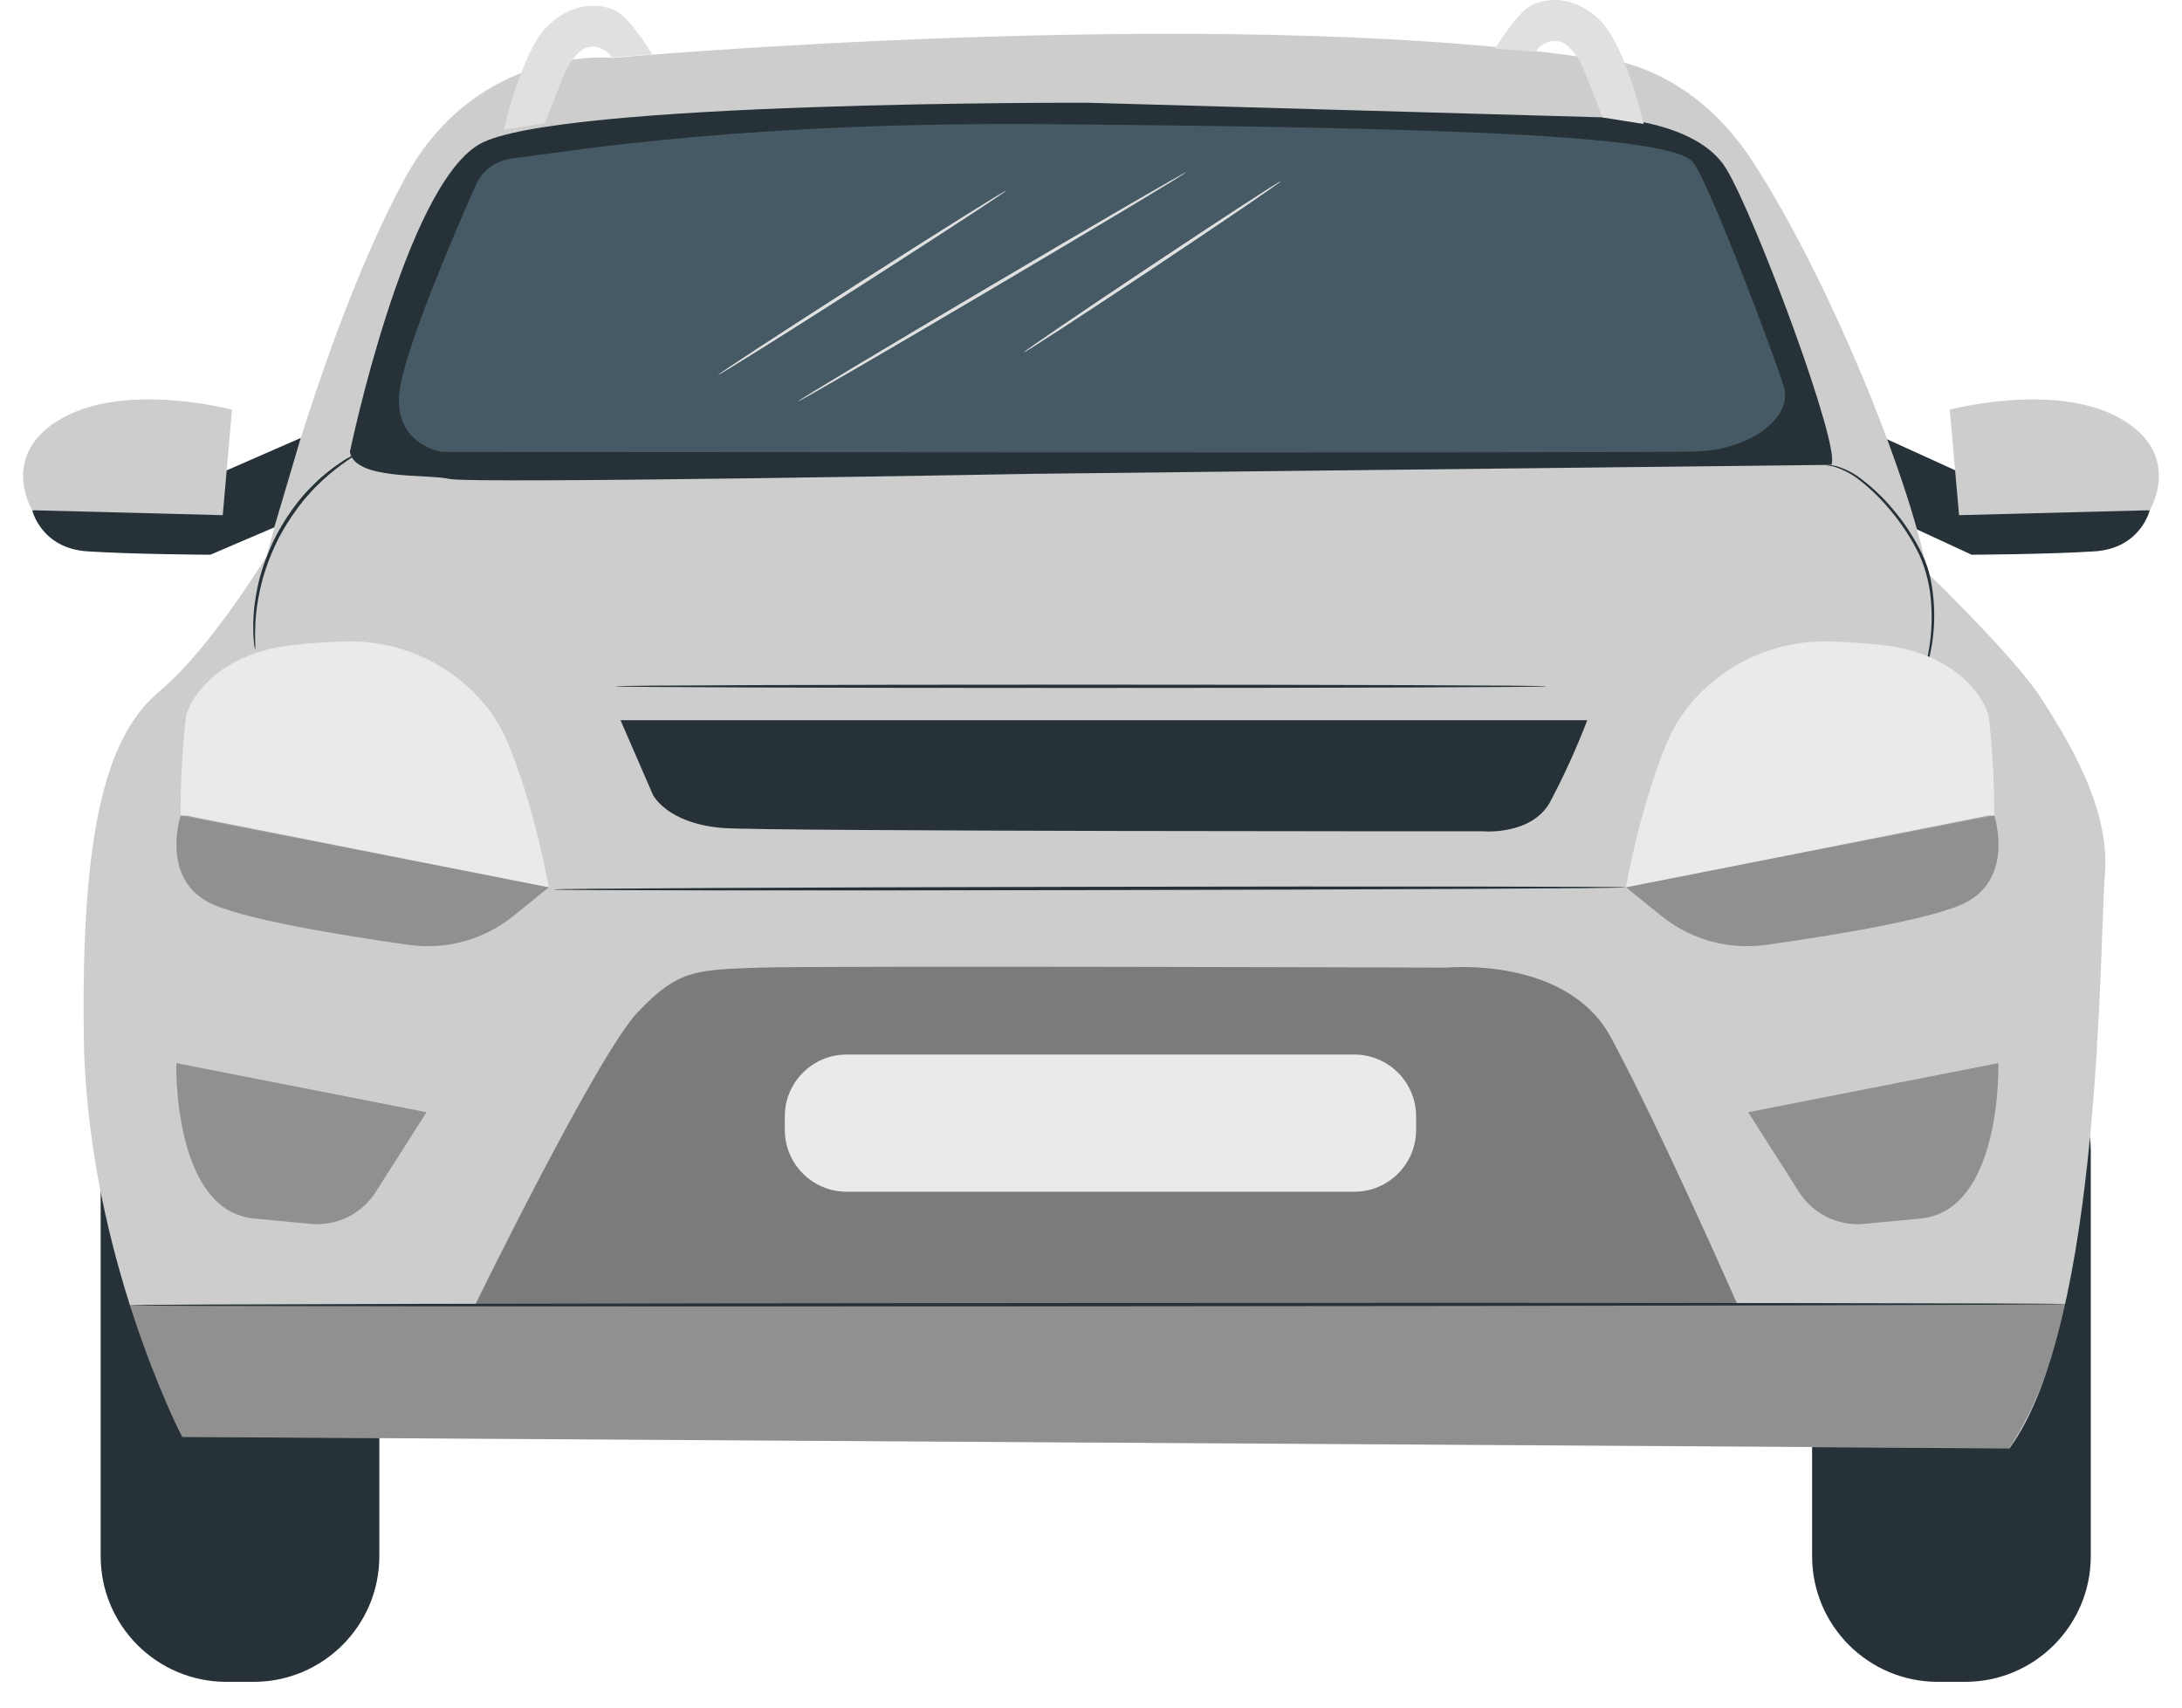 <svg width="46" height="36" viewBox="0 0 46 36" fill="none" xmlns="http://www.w3.org/2000/svg">
<path d="M45.32 10.757C45.32 10.757 45.13 11.561 44.156 11.624C43.183 11.687 41.565 11.695 41.565 11.695L40.224 11.074L39.721 9.233L41.221 9.916L45.32 10.757Z" fill="#263238"/>
<path d="M45.321 10.757C45.321 10.757 46.045 9.566 44.676 8.808C43.307 8.051 41.104 8.637 41.104 8.637L41.3 10.861L45.321 10.757Z" fill="#CDCDCD"/>
<path d="M41.428 21.63H40.851C39.388 21.63 38.202 22.816 38.202 24.279V32.807C38.202 34.27 39.388 35.457 40.851 35.457H41.428C42.891 35.457 44.077 34.27 44.077 32.807V24.279C44.077 22.816 42.891 21.63 41.428 21.63Z" fill="#263238"/>
<path d="M5.348 21.63H4.771C3.308 21.63 2.122 22.816 2.122 24.279V32.807C2.122 34.27 3.308 35.457 4.771 35.457H5.348C6.811 35.457 7.997 34.27 7.997 32.807V24.279C7.997 22.816 6.811 21.63 5.348 21.63Z" fill="#263238"/>
<path d="M3.843 30.294C3.843 30.294 1.832 26.436 1.767 21.867C1.701 17.298 2.303 15.458 3.369 14.568C4.435 13.678 5.624 11.719 5.624 11.719C5.624 11.719 6.843 6.88 8.532 3.767C10.074 0.926 12.923 1.22 12.923 1.22C12.923 1.22 25.444 0.097 33.278 1.193C33.278 1.193 35.414 1.041 36.957 3.416C38.5 5.79 40.22 9.943 40.636 12.08C40.636 12.08 42.475 13.86 43.01 14.69C43.545 15.52 44.493 17.004 44.375 18.429C44.257 19.855 44.315 27.864 42.364 30.535L3.843 30.294Z" fill="#CDCDCD"/>
<path d="M7.376 9.527C7.376 9.527 8.533 3.963 10.1 3.044C11.668 2.126 22.933 2.166 22.933 2.166L33.852 2.476C33.852 2.476 35.77 2.531 36.392 3.558C37.014 4.585 38.824 9.449 38.607 9.8L21.797 9.989C21.797 9.989 9.961 10.205 9.476 10.097C8.99 9.988 7.479 10.128 7.376 9.527Z" fill="#263238"/>
<path d="M9.314 9.527C9.314 9.527 8.289 9.377 8.422 8.253C8.525 7.382 9.567 4.946 10.031 3.901C10.097 3.752 10.2 3.622 10.331 3.524C10.462 3.427 10.616 3.364 10.778 3.344C12.194 3.161 15.776 2.562 22.151 2.618C30.276 2.689 35.241 2.838 35.693 3.423C36.052 3.888 37.445 7.607 37.607 8.153C37.795 8.784 36.937 9.487 35.719 9.52C34.502 9.554 9.314 9.527 9.314 9.527Z" fill="#455A64"/>
<g opacity="0.4">
<path d="M33.963 21.875C33.034 20.148 30.495 20.4 30.495 20.4C30.495 20.4 17.407 20.356 16.027 20.4C14.647 20.445 14.291 20.451 13.445 21.339C12.599 22.226 10.014 27.516 10.014 27.516H36.634C36.634 27.516 35.016 23.833 33.963 21.875Z" fill="black"/>
</g>
<path d="M13.082 15.184L13.762 16.751C13.762 16.751 14.05 17.36 15.237 17.456C16.165 17.53 31.275 17.526 31.275 17.526C31.275 17.526 32.281 17.614 32.675 16.915C32.972 16.354 33.235 15.776 33.462 15.184H13.082Z" fill="#263238"/>
<path d="M3.807 17.195C3.806 16.501 3.844 15.807 3.92 15.118C3.963 14.825 4.522 13.777 6.165 13.6C6.593 13.553 6.959 13.532 7.266 13.524C7.798 13.507 8.327 13.605 8.817 13.811C9.307 14.018 9.747 14.328 10.106 14.72C10.348 14.985 10.545 15.289 10.688 15.619C11.275 17.006 11.569 18.703 11.569 18.703L3.807 17.195Z" fill="#EAEAEA"/>
<g opacity="0.3">
<path d="M3.931 17.195H3.808C3.808 17.195 3.387 18.464 4.372 19.009C5.022 19.368 7.208 19.722 8.618 19.92C9.007 19.975 9.404 19.95 9.783 19.845C10.162 19.74 10.515 19.559 10.821 19.312L11.569 18.708L3.931 17.195Z" fill="black"/>
</g>
<path d="M10.62 2.735C10.62 2.735 10.991 1.119 11.514 0.579C12.037 0.038 12.652 0.053 12.998 0.239C13.306 0.406 13.753 1.147 13.753 1.147L12.893 1.21C12.842 1.125 12.764 1.058 12.672 1.02C12.58 0.982 12.478 0.974 12.381 0.998C12.07 1.087 11.856 1.659 11.856 1.659L11.484 2.598L10.62 2.735Z" fill="#E0E0E0"/>
<path d="M34.652 2.614C34.652 2.614 34.281 1.005 33.758 0.458C33.235 -0.089 32.62 -0.067 32.274 0.119C31.965 0.285 31.519 1.027 31.519 1.027L32.379 1.091C32.43 1.005 32.507 0.939 32.599 0.9C32.692 0.862 32.794 0.854 32.891 0.878C33.202 0.966 33.416 1.539 33.416 1.539L33.788 2.477L34.652 2.614Z" fill="#E0E0E0"/>
<path d="M32.611 14.469C32.611 14.489 28.214 14.504 22.789 14.504C17.364 14.504 12.967 14.489 12.967 14.469C12.967 14.449 17.363 14.434 22.789 14.434C28.215 14.434 32.611 14.45 32.611 14.469Z" fill="#263238"/>
<g opacity="0.3">
<path d="M3.717 22.413C3.717 22.413 3.632 25.535 5.369 25.691L6.549 25.802C6.817 25.827 7.087 25.778 7.329 25.66C7.57 25.541 7.775 25.359 7.919 25.132L8.992 23.448L3.717 22.413Z" fill="black"/>
</g>
<g opacity="0.3">
<path d="M2.737 27.518L43.539 27.493C43.307 28.62 42.935 29.65 42.357 30.531L3.843 30.294C3.406 29.397 3.037 28.469 2.737 27.518Z" fill="black"/>
</g>
<path d="M0.679 10.757C0.679 10.757 0.868 11.561 1.843 11.624C2.818 11.687 4.435 11.695 4.435 11.695L5.783 11.118L6.341 9.233L4.779 9.916L0.679 10.757Z" fill="#263238"/>
<path d="M0.679 10.757C0.679 10.757 -0.045 9.566 1.323 8.808C2.69 8.051 4.891 8.637 4.891 8.637L4.696 10.861L0.679 10.757Z" fill="#CDCDCD"/>
<path d="M28.549 22.232H17.85C17.13 22.232 16.545 22.816 16.545 23.536V23.82C16.545 24.541 17.13 25.125 17.85 25.125H28.549C29.27 25.125 29.854 24.541 29.854 23.82V23.536C29.854 22.816 29.27 22.232 28.549 22.232Z" fill="#EAEAEA"/>
<path d="M7.538 9.559C7.546 9.572 7.3 9.701 6.959 9.985C6.866 10.063 6.776 10.145 6.691 10.231C6.594 10.321 6.506 10.428 6.409 10.537C6.21 10.783 6.034 11.048 5.884 11.328C5.739 11.61 5.622 11.907 5.535 12.212C5.499 12.345 5.469 12.479 5.445 12.615C5.422 12.733 5.406 12.852 5.396 12.973C5.357 13.415 5.396 13.691 5.377 13.691C5.361 13.629 5.352 13.564 5.35 13.499C5.342 13.424 5.338 13.348 5.34 13.272C5.336 13.171 5.338 13.07 5.346 12.97C5.353 12.848 5.367 12.726 5.388 12.605C5.409 12.466 5.438 12.328 5.474 12.192C5.558 11.881 5.674 11.58 5.821 11.293C5.972 11.007 6.151 10.737 6.357 10.488C6.448 10.381 6.545 10.278 6.647 10.181C6.734 10.095 6.826 10.015 6.923 9.94C7.001 9.876 7.082 9.816 7.167 9.76C7.229 9.716 7.293 9.676 7.36 9.64C7.417 9.607 7.477 9.58 7.538 9.559Z" fill="#263238"/>
<path d="M34.276 18.708C34.276 18.728 29.214 18.754 22.971 18.766C16.729 18.778 11.664 18.773 11.664 18.753C11.664 18.732 16.725 18.708 22.971 18.696C29.218 18.684 34.276 18.689 34.276 18.708Z" fill="#263238"/>
<path d="M25.004 3.633C25.014 3.649 23.19 4.744 20.932 6.077C18.675 7.41 16.837 8.478 16.826 8.461C16.815 8.444 18.638 7.351 20.898 6.017C23.157 4.683 24.994 3.617 25.004 3.633Z" fill="#E0E0E0"/>
<path d="M21.211 4.019C21.222 4.035 19.871 4.917 18.196 5.99C16.521 7.062 15.152 7.918 15.143 7.902C15.134 7.886 16.484 7.003 18.158 5.931C19.833 4.858 21.202 4.003 21.211 4.019Z" fill="#E0E0E0"/>
<path d="M27.005 3.818C27.015 3.834 25.81 4.656 24.314 5.652C22.817 6.648 21.595 7.445 21.584 7.429C21.573 7.413 22.777 6.592 24.275 5.595C25.773 4.597 26.994 3.802 27.005 3.818Z" fill="#E0E0E0"/>
<path d="M43.539 27.493C43.539 27.512 34.404 27.533 23.139 27.54C11.874 27.547 2.737 27.54 2.737 27.518C2.737 27.497 11.869 27.478 23.139 27.47C34.41 27.462 43.539 27.474 43.539 27.493Z" fill="#263238"/>
<path d="M40.482 14.471C40.495 14.398 40.514 14.325 40.537 14.254C40.593 14.059 40.637 13.86 40.671 13.659C40.719 13.362 40.733 13.061 40.714 12.761C40.697 12.394 40.612 12.033 40.463 11.697C40.302 11.366 40.101 11.056 39.865 10.774C39.676 10.54 39.462 10.329 39.227 10.142C39.068 10.011 38.886 9.911 38.691 9.847C38.639 9.83 38.585 9.818 38.531 9.812C38.512 9.811 38.493 9.807 38.475 9.8C38.475 9.8 38.493 9.8 38.532 9.8C38.589 9.801 38.645 9.809 38.699 9.824C38.898 9.88 39.084 9.975 39.245 10.103C39.489 10.288 39.71 10.5 39.905 10.735C40.148 11.02 40.354 11.336 40.517 11.673C40.602 11.847 40.665 12.03 40.702 12.22C40.737 12.397 40.76 12.576 40.77 12.757C40.788 13.061 40.769 13.367 40.714 13.667C40.677 13.869 40.626 14.068 40.562 14.262C40.539 14.331 40.519 14.383 40.506 14.419C40.492 14.455 40.484 14.473 40.482 14.471Z" fill="#263238"/>
<path d="M42.042 17.195C42.043 16.501 42.005 15.807 41.928 15.118C41.887 14.826 41.328 13.777 39.683 13.6C39.256 13.553 38.89 13.532 38.583 13.524C38.051 13.506 37.522 13.604 37.031 13.811C36.541 14.017 36.1 14.327 35.741 14.72C35.498 14.985 35.301 15.289 35.158 15.619C34.571 17.006 34.277 18.703 34.277 18.703L42.042 17.195Z" fill="#EAEAEA"/>
<g opacity="0.3">
<path d="M41.915 17.195H42.043C42.043 17.195 42.462 18.464 41.477 19.009C40.827 19.368 38.641 19.722 37.231 19.92C36.842 19.975 36.445 19.949 36.066 19.845C35.687 19.74 35.334 19.558 35.028 19.312L34.28 18.708L41.915 17.195Z" fill="black"/>
</g>
<g opacity="0.3">
<path d="M42.129 22.413C42.129 22.413 42.216 25.535 40.478 25.691L39.297 25.802C39.029 25.827 38.759 25.778 38.517 25.659C38.276 25.541 38.071 25.358 37.927 25.132L36.854 23.448L42.129 22.413Z" fill="black"/>
</g>
</svg>
